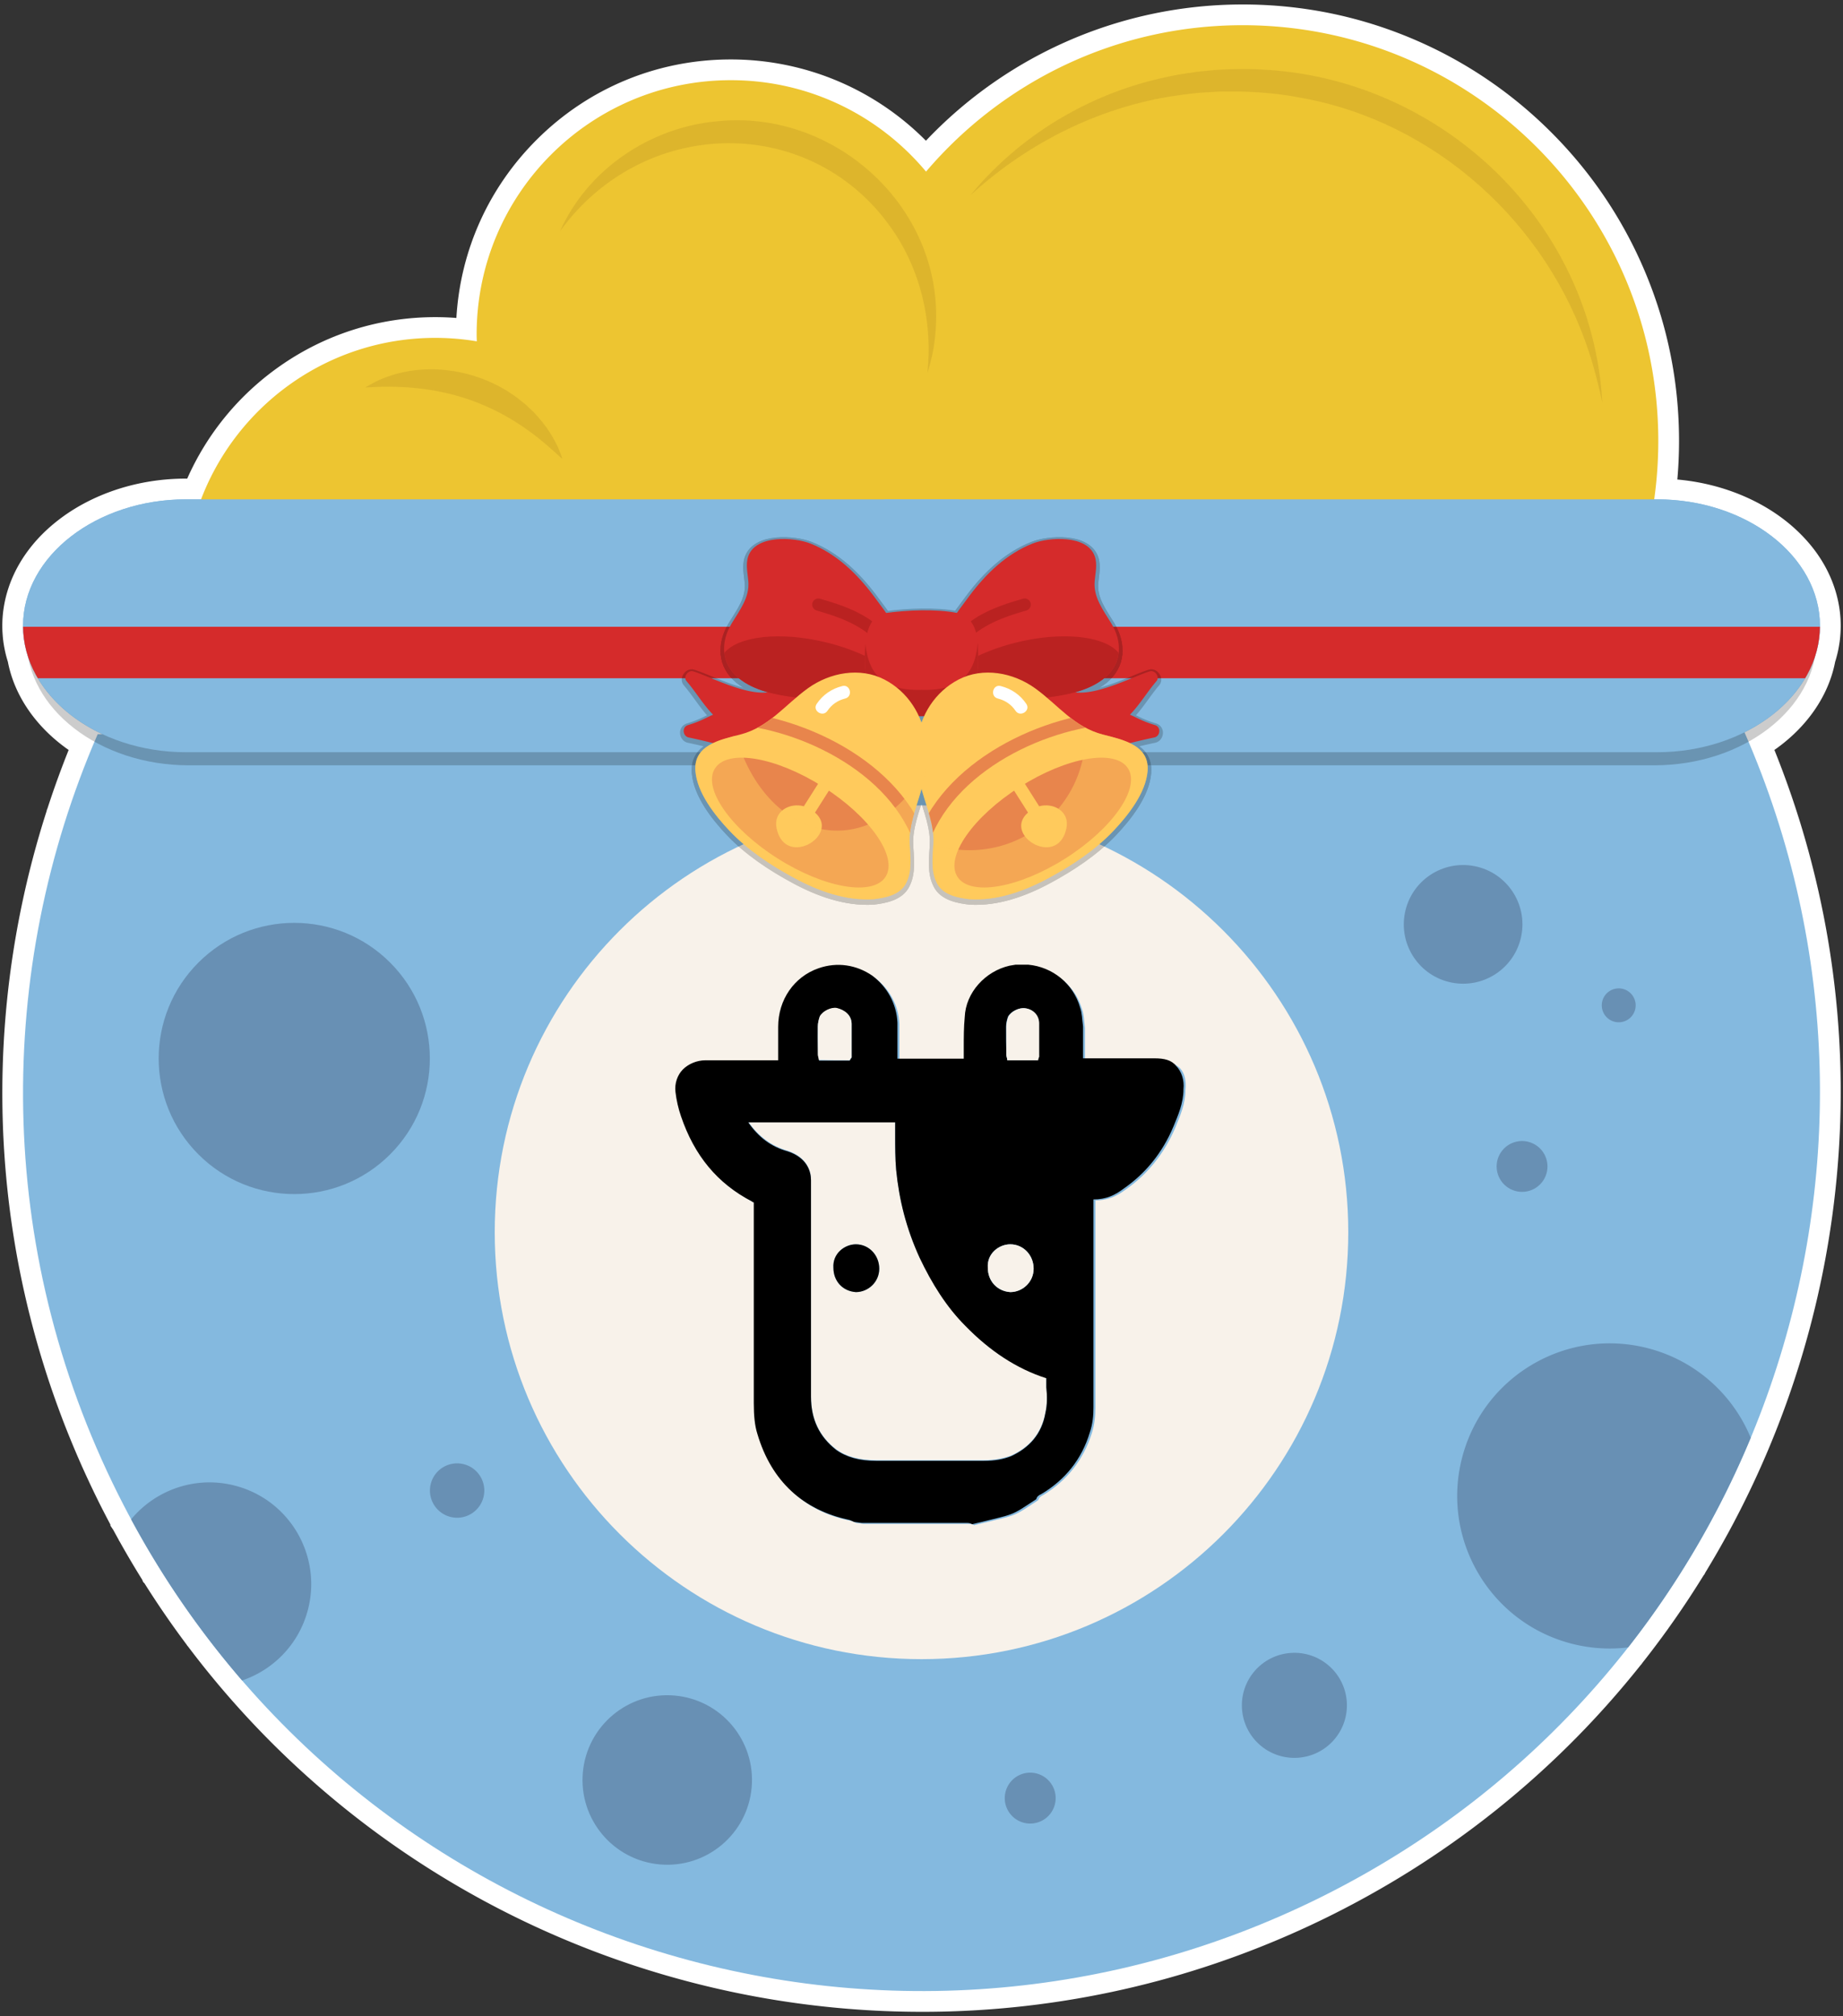 <svg xmlns="http://www.w3.org/2000/svg" xmlns:xlink="http://www.w3.org/1999/xlink" xml:space="preserve" id="Layer_1" x="0" y="0" version="1.1" viewBox="0 0 800 875"><rect x="0" y="0" width="800" height="875" fill="#333333" stroke="none"/><style>.st0{fill:#fff}.st1{fill:#84b9df}.st8{opacity:.2}.st9{fill:#6890b4}.st48{fill:#f8f2ea}.st127{fill:#d52b2b}.st128,.st129{stroke:#000;stroke-width:3.128;stroke-miterlimit:10}.st129{fill:none}.st133{fill:#ba2221}.st134{fill:#ffca5c}.st135{fill:#e8854c}</style><path d="M398.521 868.555a382.646 382.646 0 0 1-4.003-.039l-1.01-.016a378.658 378.658 0 0 1-4.12-.094l-.862-.023a364.415 364.415 0 0 1-4.334-.155l-.651-.026a385.302 385.302 0 0 1-4.672-.228l-.288-.015a396.272 396.272 0 0 1-40.325-4.319l-.208-.034c-1.58-.253-3.164-.516-4.746-.789l-.32-.056a390.264 390.264 0 0 1-4.643-.833l-.342-.064a383.477 383.477 0 0 1-4.649-.896l-.255-.051c-1.61-.321-3.194-.647-4.775-.983l-.161-.034a397.227 397.227 0 0 1-84.485-28.202 397.59 397.59 0 0 1-20.986-10.511 395.813 395.813 0 0 1-44.977-28.282l-.062-.044a397.022 397.022 0 0 1-7.047-5.249l-.113-.087a393.85 393.85 0 0 1-6.957-5.432l-.101-.082a392.882 392.882 0 0 1-33.211-29.81l-.1-.1a390.552 390.552 0 0 1-6.152-6.338l-.204-.215a392.908 392.908 0 0 1-5.981-6.455l-.143-.157a391.8 391.8 0 0 1-9.091-10.409l-.31-.367a400.79 400.79 0 0 1-3.229-3.892l-.113-.14a394.621 394.621 0 0 1-3.127-3.871l-.562-.709a366.348 366.348 0 0 1-2.172-2.762l-.012-.006-1.561-2.021v-.005a370.618 370.618 0 0 1-1.911-2.507l-1.483-.82-.001-1.156a392.38 392.38 0 0 1-6.862-9.493l-.157-.225a394.128 394.128 0 0 1-10.796-16.279l-.959-.958-.001-.576a398.943 398.943 0 0 1-4.547-7.497l-.05-.084a399.647 399.647 0 0 1-4.994-8.693l-.182-.274-.062-.166a406.186 406.186 0 0 1-2.387-4.353l-.042-.065-.089-.176a427.333 427.333 0 0 1-2.709-5.111l-.207-.395a395.406 395.406 0 0 1-2.711-5.307l-.093-.184a406.968 406.968 0 0 1-3.094-6.343l-.846-1.785a393.632 393.632 0 0 1-2.474-5.339l-.58-1.268a405.737 405.737 0 0 1-2.844-6.475l-.658-1.557a409.21 409.21 0 0 1-2.185-5.255l-.679-1.67a404.817 404.817 0 0 1-2.58-6.576l-.288-.771a379.962 379.962 0 0 1-2.189-5.926l-.615-1.717a402.154 402.154 0 0 1-2.131-6.142l-.19-.557a389.411 389.411 0 0 1-2.188-6.738l-.473-1.52a398.379 398.379 0 0 1-1.725-5.69l-.37-1.253a385.164 385.164 0 0 1-1.925-6.841l-.252-.947a372.315 372.315 0 0 1-1.565-6.019l-.357-1.426a394.56 394.56 0 0 1-3.17-13.858l-.271-1.311a393.798 393.798 0 0 1-1.288-6.509l-.089-.465c-.428-2.28-.844-4.624-1.267-7.139l-.141-.86a404.56 404.56 0 0 1-1.014-6.442l-.132-.882a392.701 392.701 0 0 1-1.83-14.364l-.1-.923a392.718 392.718 0 0 1-1.27-14.467l-.042-.62c-.16-2.387-.302-4.763-.419-7.139l-.005-.108a394.346 394.346 0 0 1-.442-14.86l-.005-.448c-.049-4.854-.004-9.82.133-14.746l.01-.38a396.413 396.413 0 0 1 2.837-37.229l.018-.14a399.23 399.23 0 0 1 2.065-14.432v-.053l.04-.213.007-.083.037-.17.076-.461c.306-1.857.625-3.713.957-5.565v-.417l.146-.39c.266-1.462.539-2.923.821-4.382l.042-.214c.292-1.517.606-3.088.93-4.657l.038-.181c.323-1.566.658-3.14 1.003-4.712l4.419.858-4.396-.965a399.554 399.554 0 0 1 2.645-11.258l.115-.524.031-.062c.355-1.407.712-2.786 1.074-4.163l.059-.219a378.16 378.16 0 0 1 1.234-4.563l.066-.239c.415-1.495.852-3.032 1.297-4.565l.055-.185c.977-3.36 2.037-6.83 3.131-10.242l.193-.603.056-.265.102-.222c.447-1.381.902-2.76 1.365-4.136l.091-.27c.545-1.62 1.104-3.244 1.673-4.864l.178-.508c.542-1.534 1.09-3.055 1.646-4.573l.279-.765c.525-1.423 1.06-2.84 1.6-4.255l.386-1.016c.515-1.335 1.037-2.66 1.563-3.984l.483-1.223a416.58 416.58 0 0 1 1.324-3.248c-14.86-9.342-24.815-22.88-27.57-37.668a48.05 48.05 0 0 1-.624-2.101l-.1-.351a48.16 48.16 0 0 1-.585-2.533l-.17-.864a24.049 24.049 0 0 1-.104-.535 49.171 49.171 0 0 1-.278-1.819l-.019-.127c-.084-.63-.15-1.252-.208-1.876a103.268 103.268 0 0 1-.153-2.232 49.097 49.097 0 0 1-.045-2.062c0-9.153 2.587-17.94 7.69-26.118a54.7 54.7 0 0 1 1.705-2.572 60.475 60.475 0 0 1 5.978-7.215 67.203 67.203 0 0 1 6.037-5.493 73.015 73.015 0 0 1 7.566-5.353 77.45 77.45 0 0 1 6.226-3.459 83.011 83.011 0 0 1 9.048-3.855c9.818-3.522 20.26-5.309 31.032-5.309h3.455c8.255-19.986 21.952-37.081 39.766-49.581 19.104-13.406 41.579-20.492 64.998-20.492 4.43 0 8.922.271 13.413.808 1.176-62.312 52.23-112.637 114.818-112.637 32.387 0 62.979 13.547 84.739 37.35C437.058 28.682 486.848 6.44 539.398 6.44c101.964 0 184.918 82.954 184.918 184.918 0 6.96-.396 13.975-1.18 20.92 8.954.365 17.666 1.981 25.947 4.82a85.706 85.706 0 0 1 9.701 4.011 80.337 80.337 0 0 1 5.656 3.054 73.282 73.282 0 0 1 9.562 6.756A67.26 67.26 0 0 1 778 234.56c2.701 2.663 5.091 5.463 7.102 8.325a54.993 54.993 0 0 1 1.706 2.572c5.102 8.175 7.688 16.963 7.688 26.116 0 .847-.028 1.727-.09 2.769l-.041.63a45.42 45.42 0 0 1-.265 2.685l-.046.307c-.119.86-.251 1.651-.401 2.437l-.188.98a45.965 45.965 0 0 1-.52 2.174l-.237.863c-.068.255-.138.51-.214.764-.078.262-.162.519-.246.775l-.038.117c-2.755 14.783-12.704 28.319-27.56 37.661.246.593.491 1.187.732 1.78l.751 1.863c.393.977.783 1.955 1.169 2.935l.751 1.933a370.612 370.612 0 0 1 1.856 4.897c.353.951.702 1.901 1.047 2.853.241.665.482 1.33.719 1.996.346.966.685 1.935 1.021 2.904 0 0 .467 1.338.672 1.938.351 1.022.691 2.045 1.033 3.068l.592 1.778c.39 1.189.771 2.382 1.148 3.575l.405 1.267a376.09 376.09 0 0 1 1.5 4.896l.192.657a405.97 405.97 0 0 1 1.229 4.211l.449 1.604c.306 1.093.612 2.188.909 3.286.124.453.488 1.831.488 1.831.273 1.025.545 2.053.811 3.082l.482 1.904c.255 1.008.506 2.019.752 3.029l.461 1.916c.243 1.019.481 2.038.716 3.058l.428 1.871c.238 1.063.47 2.124.698 3.186l.374 1.731c.246 1.165.483 2.329.719 3.493l.289 1.43c.303 1.525.595 3.055.879 4.585l.064.342c.31 1.672.608 3.361.898 5.051l.1.601c.245 1.452.483 2.896.712 4.34l.21 1.373c.184 1.193.365 2.391.539 3.588l.224 1.591c.159 1.128.315 2.259.464 3.39l.215 1.663c.143 1.118.28 2.235.411 3.351l.193 1.649c.131 1.144.255 2.286.375 3.427l.161 1.543c.124 1.22.24 2.439.353 3.659l.12 1.294c.126 1.428.243 2.853.354 4.276l.054.67c.257 3.384.472 6.816.64 10.2l.014.297c.076 1.563.143 3.121.2 4.679l.032.977c.047 1.333.087 2.672.119 4.01l.025 1.219c.027 1.26.048 2.525.063 3.79l.012 1.28c.01 1.265.015 2.522.013 3.78l-.003 1.24c-.006 1.305-.02 2.611-.038 3.917l-.016 1.046a389.36 389.36 0 0 1-.1 4.34l-.016.604a394.838 394.838 0 0 1-1.127 20.251l-.048.568a396.321 396.321 0 0 1-.39 4.399l-.077.8a414.688 414.688 0 0 1-.427 4.201l-.092.846a380.68 380.68 0 0 1-.484 4.222l-.091.752a371.884 371.884 0 0 1-.572 4.474l-.058.438a397.483 397.483 0 0 1-4.204 25.066l-.021.107a422.039 422.039 0 0 1-.994 4.783l-.097.447c-.32 1.488-.652 2.99-.994 4.491l-.103.454c-.351 1.53-.709 3.059-1.078 4.585l-.068.286a398.409 398.409 0 0 1-9.907 34.159l-.038.111a397.44 397.44 0 0 1-1.633 4.709l-.057.162a397.88 397.88 0 0 1-23.826 54.08l-.245.458a396.561 396.561 0 0 1-11.434 19.965l-.379.622a391.328 391.328 0 0 1-3.628 5.789l-.792 1.233a395.956 395.956 0 0 1-3.868 5.898l-.133.222-.088.105a394.218 394.218 0 0 1-8.627 12.334l-.061.084a397.822 397.822 0 0 1-9.619 12.67l-.092.194-.362.379-.073.09a419.855 419.855 0 0 1-2.958 3.672l-.81.981c-.783.954-1.569 1.907-2.362 2.854l-1.1 1.303c-.707.837-1.412 1.669-2.123 2.497l-1.229 1.421c-.683.787-1.368 1.573-2.059 2.356l-1.279 1.444a497.421 497.421 0 0 1-3.364 3.732 348.34 348.34 0 0 1-2.179 2.364l-1.226 1.318c-.799.854-1.609 1.706-2.421 2.557l-1.02 1.071a397.886 397.886 0 0 1-7.075 7.174l-.961.939c-.872.855-1.749 1.712-2.633 2.564l-1.296 1.237a298.034 298.034 0 0 1-3.784 3.562c-.757.702-1.517 1.405-2.281 2.104a382.986 382.986 0 0 1-3.788 3.417l-1.478 1.312c-.797.703-1.601 1.402-2.405 2.1l-1.419 1.23c-.885.76-1.775 1.514-2.667 2.266l-1.192 1.008a395.632 395.632 0 0 1-7.891 6.431l-1.179.926c-.94.741-1.88 1.478-2.827 2.209l-1.505 1.152c-.849.649-1.699 1.297-2.555 1.941l-1.633 1.219a398.532 398.532 0 0 1-4.176 3.065c-.834.604-1.672 1.205-2.512 1.803-.587.418-1.133.807-1.682 1.193a379.4 379.4 0 0 1-2.615 1.822l-1.616 1.117c-.955.654-1.919 1.304-2.884 1.952l-1.382.93a416.405 416.405 0 0 1-4.258 2.796l-.108.07a381.772 381.772 0 0 1-4.305 2.743l-1.394.865c-1 .623-2.001 1.245-3.008 1.86l-1.708 1.032c-.917.553-1.835 1.106-2.759 1.653-.53.315-1.82 1.07-1.82 1.07a372.805 372.805 0 0 1-7.296 4.17c-.618.345-1.237.69-1.86 1.033a411.58 411.58 0 0 1-2.839 1.545s-1.351.731-1.785.962a405.172 405.172 0 0 1-3.151 1.66l-1.5.785a385.308 385.308 0 0 1-9.444 4.726l-1.536.732a404.866 404.866 0 0 1-3.224 1.532c-.429.201-1.859.857-1.859.857-.989.457-1.954.903-2.92 1.34-.49.221-1.975.881-1.975.881-.94.419-1.882.838-2.825 1.25-.591.258-2.045.882-2.045.882-.919.395-1.84.789-2.763 1.177-.607.255-2.09.87-2.09.87-.914.378-1.826.754-2.74 1.125-.703.285-1.405.565-2.106.846a390.875 390.875 0 0 1-12.521 4.747s-1.413.509-2.052.734c-.956.339-1.918.672-2.88 1.003 0 0-1.443.5-1.995.687-1 .338-1.998.669-2.996.999l-1.882.621c-1.073.349-2.148.688-3.225 1.027l-1.667.527c-1.238.384-2.479.758-3.721 1.13l-1.176.355a395.402 395.402 0 0 1-9.951 2.804l-.789.207c-1.381.367-2.766.729-4.15 1.08l-1.389.345c-1.188.296-2.375.591-3.562.875l-1.619.381c-1.115.263-2.232.523-3.349.776l-1.717.381c-1.084.24-2.17.478-3.256.709l-1.768.369c-1.078.224-2.154.444-3.23.658l-1.77.347a385.4 385.4 0 0 1-3.239.616l-1.755.321c-1.09.197-2.185.39-3.277.578l-1.706.291c-1.121.188-2.24.369-3.36.546l-1.617.254c-1.169.181-2.336.353-3.503.522l-1.48.214c-1.241.175-2.484.342-3.728.505l-1.245.165c-1.376.176-2.752.343-4.128.504l-.85.102a394.173 394.173 0 0 1-20.364 1.805l-.156.009c-1.624.101-3.24.19-4.856.271l-.668.03c-1.445.069-2.897.132-4.349.186l-.913.03c-1.368.047-2.74.088-4.109.121l-1.041.022a407.12 407.12 0 0 1-3.999.066l-1.076.01a406.04 406.04 0 0 1-3.311.014l-1.727-.007z" class="st0"/><path d="M539.401 10.941c99.643 0 180.418 80.776 180.418 180.418a181.8 181.8 0 0 1-1.776 25.341h1.172c10.093 0 19.702 1.672 28.412 4.656a80.39 80.39 0 0 1 9.182 3.796 76.02 76.02 0 0 1 5.336 2.881 68.549 68.549 0 0 1 8.97 6.337 62.138 62.138 0 0 1 3.729 3.396c2.454 2.418 4.668 4.989 6.579 7.707a52.298 52.298 0 0 1 1.568 2.365c4.488 7.193 7.008 15.247 7.008 23.736 0 .84-.034 1.674-.083 2.505-.011.191-.022.383-.036.573a42.463 42.463 0 0 1-.24 2.426c-.015.114-.035.226-.05.34-.099.717-.218 1.43-.353 2.138-.036.188-.07.377-.108.565-.023.113-.041.226-.065.339a43.395 43.395 0 0 1-.467 1.955c-.048.185-.103.369-.154.554-.085.309-.165.619-.257.926-.097.323-.205.643-.309.964-.014.042-.025.086-.039.128-2.719 15.13-13.499 28.322-28.846 36.874l.267.629c.218.515.429 1.032.645 1.548.442 1.058.883 2.116 1.315 3.175.25.614.495 1.229.742 1.843.388.967.776 1.934 1.156 2.903.254.648.505 1.297.755 1.946a389.542 389.542 0 0 1 1.822 4.805 382.712 382.712 0 0 1 2.757 7.666c.222.638.445 1.277.664 1.916a372.81 372.81 0 0 1 1.021 3.035c.195.584.392 1.168.584 1.753.385 1.177.762 2.355 1.136 3.534.133.419.27.838.402 1.258a389.16 389.16 0 0 1 1.482 4.836c.065.217.126.433.19.65.412 1.387.818 2.774 1.214 4.163.15.527.295 1.055.442 1.582.304 1.083.606 2.166.901 3.25.164.603.322 1.206.482 1.809.27 1.016.539 2.031.8 3.048.161.627.319 1.255.478 1.882a409.375 409.375 0 0 1 1.2 4.889c.24 1.008.476 2.016.707 3.025a307.14 307.14 0 0 1 1.113 4.994c.123.571.249 1.143.369 1.715.243 1.15.478 2.301.71 3.452.095.47.193.94.286 1.41.299 1.511.588 3.022.869 4.534l.062.323c.309 1.669.605 3.339.891 5.009.034.2.065.4.099.599.242 1.428.477 2.856.703 4.284.071.451.138.903.208 1.354.183 1.184.362 2.367.534 3.551.076.523.147 1.046.221 1.57.157 1.118.311 2.235.458 3.353.072.549.142 1.098.212 1.647a414.04 414.04 0 0 1 .598 4.941c.129 1.128.252 2.255.371 3.383.054.51.108 1.019.16 1.529.123 1.205.237 2.409.348 3.614.039.428.081.856.119 1.284.125 1.408.241 2.817.35 4.225.017.22.037.44.053.66.255 3.363.466 6.725.633 10.086l.013.298c.075 1.54.141 3.081.198 4.62.012.321.021.642.032.963.045 1.322.085 2.644.118 3.965.01.402.017.804.025 1.206.026 1.25.047 2.499.062 3.749l.012 1.269a386.789 386.789 0 0 1-.029 8.83c-.005.345-.008.69-.015 1.034a383.353 383.353 0 0 1-.098 4.291l-.016.596a388.943 388.943 0 0 1-1.114 20.019l-.047.555a421.453 421.453 0 0 1-.385 4.355l-.077.792a384.394 384.394 0 0 1-.422 4.155l-.09.837a388.151 388.151 0 0 1-.479 4.17l-.09.744c-.18 1.475-.369 2.949-.565 4.421l-.058.439a391.062 391.062 0 0 1-4.156 24.776l-.038.185a382.898 382.898 0 0 1-.966 4.648l-.092.427c-.32 1.487-.648 2.972-.986 4.456l-.103.449a392.322 392.322 0 0 1-1.065 4.535l-.066.276a392.505 392.505 0 0 1-9.797 33.778l-.061.18a413.553 413.553 0 0 1-1.647 4.748 391.924 391.924 0 0 1-23.555 53.464l-.243.456v.001a390.813 390.813 0 0 1-11.301 19.734l-.002.003-.376.617-.001.002a395.954 395.954 0 0 1-3.838 6.115l-.45.699-.002.003a388.564 388.564 0 0 1-3.957 6.035l-.004.007-.149.22a388.879 388.879 0 0 1-8.534 12.202v.001l-.06.082a388.619 388.619 0 0 1-9.826 12.924l-.005.006-.004.006-.001.001a397.146 397.146 0 0 1-3.12 3.874c-.264.324-.532.645-.798.968-.775.944-1.553 1.887-2.337 2.824-.361.431-.726.86-1.089 1.29-.696.824-1.395 1.648-2.098 2.467-.402.469-.807.935-1.212 1.401a346.49 346.49 0 0 1-3.304 3.761 405.242 405.242 0 0 1-5.478 6.024c-.403.434-.805.869-1.209 1.302-.794.847-1.594 1.689-2.396 2.53-.336.353-.67.708-1.008 1.06a389.237 389.237 0 0 1-6.993 7.089c-.314.31-.631.617-.947.926-.864.848-1.731 1.695-2.604 2.536-.425.409-.853.814-1.279 1.221-.772.737-1.546 1.472-2.325 2.203-.469.441-.941.879-1.414 1.317a371.04 371.04 0 0 1-9.839 8.833c-.468.406-.934.813-1.404 1.217-.874.751-1.754 1.496-2.636 2.24-.394.332-.785.667-1.18.998a391.42 391.42 0 0 1-7.797 6.355c-.388.308-.78.612-1.169.918-.927.73-1.855 1.458-2.791 2.181-.494.381-.991.759-1.487 1.139-.839.643-1.681 1.284-2.527 1.92-.537.404-1.076.804-1.615 1.206a371.425 371.425 0 0 1-6.61 4.81c-.553.394-1.106.787-1.661 1.178a396.45 396.45 0 0 1-2.586 1.802c-.531.368-1.062.737-1.595 1.102-.947.648-1.899 1.29-2.853 1.931-.456.306-.909.615-1.366.92a391.361 391.361 0 0 1-4.21 2.765l-.045.03c-1.431.926-2.87 1.842-4.316 2.751-.458.288-.92.571-1.38.857-.988.616-1.978 1.23-2.974 1.838-.561.342-1.125.68-1.687 1.019-.907.547-1.815 1.094-2.728 1.635-.598.354-1.199.706-1.8 1.058a386.828 386.828 0 0 1-11.861 6.671c-.587.317-1.172.636-1.762.95a400.535 400.535 0 0 1-3.119 1.642c-.495.258-.986.52-1.482.776a421.564 421.564 0 0 1-4.647 2.366c-1.562.781-3.126 1.55-4.693 2.308-.505.244-1.011.481-1.517.723-1.062.508-2.124 1.017-3.188 1.515-.611.286-1.224.564-1.835.847-.963.445-1.927.89-2.892 1.326-.649.293-1.3.581-1.95.87-.931.415-1.861.829-2.794 1.236-.673.293-1.347.582-2.021.871-.91.391-1.82.781-2.732 1.164-.689.29-1.379.575-2.068.861a367.037 367.037 0 0 1-9.582 3.821 366.91 366.91 0 0 1-4.803 1.807c-.927.342-1.856.678-2.785 1.012-.675.243-1.351.487-2.027.726-.948.335-1.897.664-2.847.992-.658.227-1.315.456-1.974.679-.986.334-1.974.661-2.961.987-.62.205-1.239.412-1.859.613-1.062.344-2.125.68-3.188 1.015-.549.173-1.098.35-1.647.521-1.226.38-2.453.75-3.68 1.118-.388.116-.774.236-1.161.351a387.454 387.454 0 0 1-9.838 2.772c-.259.069-.519.135-.778.203a381.11 381.11 0 0 1-4.105 1.068c-.458.116-.917.227-1.375.341-1.172.293-2.345.584-3.519.865-.533.128-1.067.251-1.6.376-1.104.26-2.207.518-3.311.767-.565.128-1.131.251-1.697.376a370.26 370.26 0 0 1-3.219.701c-.583.124-1.167.244-1.75.365-1.062.221-2.126.438-3.189.65-.583.116-1.167.229-1.75.343a353.956 353.956 0 0 1-4.934.926 415.427 415.427 0 0 1-4.929.858c-1.107.185-2.215.365-3.323.54-.533.084-1.066.17-1.599.252a374.69 374.69 0 0 1-3.459.515c-.488.071-.976.143-1.464.212-1.228.173-2.457.338-3.686.499-.411.054-.821.11-1.232.163-1.359.174-2.72.338-4.08.498-.281.033-.563.069-.845.101a388.23 388.23 0 0 1-25.08 2.06c-.218.011-.437.019-.655.03-1.435.069-2.87.131-4.304.183l-.902.03c-1.355.047-2.709.087-4.063.12l-1.023.021a373.148 373.148 0 0 1-8.295.088l-.653-.001a402.15 402.15 0 0 1-10.093-.15l-.857-.024a380.845 380.845 0 0 1-4.281-.153c-.213-.009-.427-.016-.64-.026a395.054 395.054 0 0 1-4.623-.225l-.285-.015a390.248 390.248 0 0 1-39.866-4.27l-.199-.032a390.064 390.064 0 0 1-4.7-.781l-.299-.052a396.528 396.528 0 0 1-4.608-.826l-.326-.061a377.622 377.622 0 0 1-4.605-.887l-.277-.055a376.034 376.034 0 0 1-4.698-.968l-.145-.031a392.242 392.242 0 0 1-83.541-27.885 390.546 390.546 0 0 1-20.749-10.392h-.001c-.001 0 0 0 0 0a389.75 389.75 0 0 1-44.462-27.958l-.04-.029a385.602 385.602 0 0 1-6.987-5.204l-.112-.085a383.87 383.87 0 0 1-6.878-5.37l-.035-.029a387.006 387.006 0 0 1-32.893-29.519l-.11-.11a389.891 389.891 0 0 1-6.07-6.254l-.199-.21a389.676 389.676 0 0 1-5.916-6.383l-.166-.183a386.133 386.133 0 0 1-9.169-10.507l-.002-.003-.103-.123a407.168 407.168 0 0 1-3.184-3.837l-.001-.002-.094-.115a390.213 390.213 0 0 1-3.167-3.924l-.008-.01-.168-.212-.152-.191-.003-.005a399.168 399.168 0 0 1-2.934-3.74l-.001-.002-.03-.038c-1.084-1.4-2.16-2.808-3.227-4.226l-.003-.005a20.333 20.333 0 0 1-.133-.176l-.001-.002a386.437 386.437 0 0 1-7.73-10.653l-.01-.015a391.82 391.82 0 0 1-5.618-8.248l-.006-.009a386.774 386.774 0 0 1-5.403-8.385l-.006-.009-.002-.003a389.341 389.341 0 0 1-5.222-8.58 397.44 397.44 0 0 1-5.02-8.743l-.004-.007-.026-.047a390.056 390.056 0 0 1-2.591-4.727l-.003-.005-.001-.002-.006-.01a409.506 409.506 0 0 1-2.697-5.087l-.208-.397a397.496 397.496 0 0 1-2.702-5.289l-.013-.025a392.425 392.425 0 0 1-3.113-6.38c-.282-.588-.559-1.177-.837-1.766a385.216 385.216 0 0 1-2.444-5.276c-.191-.421-.387-.841-.577-1.262a395.125 395.125 0 0 1-2.809-6.395c-.219-.51-.432-1.022-.648-1.533a408.32 408.32 0 0 1-2.163-5.204c-.224-.549-.449-1.098-.67-1.648a390.485 390.485 0 0 1-2.551-6.503c-.097-.253-.188-.507-.284-.76a398.154 398.154 0 0 1-2.774-7.558 382.842 382.842 0 0 1-2.107-6.073c-.06-.179-.124-.358-.184-.537a383.921 383.921 0 0 1-2.167-6.674c-.158-.501-.312-1.002-.468-1.504a389.14 389.14 0 0 1-1.704-5.624c-.121-.413-.246-.825-.366-1.238a384.662 384.662 0 0 1-1.902-6.761c-.085-.312-.165-.624-.249-.937a396.876 396.876 0 0 1-1.547-5.948c-.118-.468-.237-.936-.353-1.405a387.1 387.1 0 0 1-3.135-13.707l-.268-1.294a389.051 389.051 0 0 1-1.273-6.436c-.027-.145-.057-.29-.083-.435-.442-2.359-.859-4.72-1.257-7.082l-.139-.849a375.904 375.904 0 0 1-1.002-6.369l-.131-.875a387.614 387.614 0 0 1-1.809-14.194l-.099-.912a387.513 387.513 0 0 1-1.255-14.302l-.042-.624a387.375 387.375 0 0 1-.413-7.046l-.006-.108a389.884 389.884 0 0 1-.312-29.709l.01-.36a389.788 389.788 0 0 1 2.805-36.82l.018-.139a391.232 391.232 0 0 1 2.099-14.618l.001-.005.005-.031a399.499 399.499 0 0 1 1.109-6.459l.003-.019.001-.008c.285-1.578.58-3.154.883-4.727l.03-.156a387.9 387.9 0 0 1 .932-4.661l.034-.167a391.567 391.567 0 0 1 1.018-4.777c.82-3.734 1.693-7.456 2.622-11.163l.013-.053.003-.011c.385-1.535.78-3.068 1.183-4.598l.051-.196c.4-1.513.809-3.024 1.227-4.532l.054-.194c.422-1.521.854-3.041 1.294-4.557l.033-.113a392.821 392.821 0 0 1 3.116-10.196l.025-.077c.08-.248.158-.497.239-.745l.004-.013a371.86 371.86 0 0 1 1.516-4.593 396.805 396.805 0 0 1 1.658-4.818l.178-.51a378.772 378.772 0 0 1 1.625-4.513c.092-.252.183-.505.276-.757a393.908 393.908 0 0 1 1.582-4.206c.128-.336.253-.672.382-1.008a401.017 401.017 0 0 1 1.544-3.936c.16-.402.316-.806.478-1.208a401.254 401.254 0 0 1 1.57-3.841c.169-.408.333-.818.503-1.226.242-.579.491-1.156.736-1.734-15.353-8.552-26.136-21.746-28.855-36.879-.009-.026-.015-.052-.023-.078a42.968 42.968 0 0 1-.632-2.11c-.023-.086-.05-.171-.074-.257-.005-.021-.012-.042-.018-.062a43.628 43.628 0 0 1-.647-2.899c-.043-.222-.092-.443-.131-.667a40.75 40.75 0 0 1-.251-1.645l-.02-.13a42.686 42.686 0 0 1-.185-1.684c-.023-.257-.04-.515-.058-.772a41.072 41.072 0 0 1-.04-.606c-.013-.215-.033-.429-.042-.645a44.148 44.148 0 0 1-.04-1.858c0-8.489 2.52-16.543 7.008-23.736a51.463 51.463 0 0 1 1.568-2.365 55.954 55.954 0 0 1 5.534-6.678 62.338 62.338 0 0 1 5.63-5.121 68.351 68.351 0 0 1 7.1-5.023 73.257 73.257 0 0 1 5.87-3.261 78.45 78.45 0 0 1 8.559-3.647c8.999-3.228 18.994-5.045 29.515-5.045h6.509c15.626-40.963 55.258-70.072 101.709-70.072 6.124 0 12.121.531 17.969 1.503-.026-.998-.076-1.99-.076-2.994 0-60.938 49.4-110.338 110.338-110.338 34.055 0 64.496 15.437 84.736 39.684 33.087-38.862 82.373-63.528 137.426-63.528m0-9c-52.206 0-101.75 21.427-137.479 59.13-22.345-22.532-52.674-35.273-84.689-35.273-31.876 0-61.845 12.413-84.385 34.953-20.846 20.846-33.031 48.049-34.744 77.236-3.049-.239-6.089-.36-9.102-.36-24.348 0-47.718 7.368-67.583 21.308-17.686 12.411-31.47 29.18-40.148 48.764h-.486c-11.292 0-22.245 1.875-32.554 5.573a87.927 87.927 0 0 0-12.243 5.474 81.834 81.834 0 0 0-3.875 2.248 77.713 77.713 0 0 0-8.032 5.684 71.483 71.483 0 0 0-6.442 5.864 65.046 65.046 0 0 0-6.424 7.755 61.204 61.204 0 0 0-1.841 2.778C3.895 251.852 1 261.708 1 271.575c0 .74.016 1.494.048 2.243.01.232.024.441.04.65l.01.138c.014.242.03.489.048.736l.011.16c.018.258.037.515.06.772a50.04 50.04 0 0 0 .554 4.197c.035.205.081.436.128.667l.031.152a52.644 52.644 0 0 0 .779 3.475l.019.071.02.071.013.044.002.008.071.249-.011-.04c.177.652.373 1.318.593 2.017 2.851 14.833 12.297 28.436 26.383 38.274l-.237.6-.194.492a398.962 398.962 0 0 0-1.579 4.026l-.247.649-.149.393a407.301 407.301 0 0 0-1.614 4.293l-.168.461-.115.315a408.557 408.557 0 0 0-1.662 4.617l-.119.339-.064.185a390.21 390.21 0 0 0-1.694 4.924l-.053.159-.026.08a424.147 424.147 0 0 0-1.309 3.958l-.218.478-.107.532-.007.022-.078.245-.008.024-.018.054a402.633 402.633 0 0 0-3.188 10.43l-.042.146c-.442 1.52-.883 3.073-1.315 4.63l-.035.126-.019.069a398.917 398.917 0 0 0-1.255 4.64l-.027.102-.027.104a388.53 388.53 0 0 0-1.201 4.667l-.003.012-.013.052-.017.068a400.951 400.951 0 0 0-2.674 11.387l-.009.041-.002.01-.013.058c-.348 1.59-.688 3.182-1.017 4.776l-.018.09-.022.106c-.322 1.562-.64 3.151-.948 4.742l-.038.2a392.402 392.402 0 0 0-.855 4.569v.003l-.018.1-.027.13-.021.137a400.13 400.13 0 0 0-1.053 6.124l-.001.006-.029.18-.019.091-.021.152-.112.642v.054a402.955 402.955 0 0 0-2.031 14.238l-.006.047-.009.071a400.512 400.512 0 0 0-2.872 37.694l-.01.346a395.404 395.404 0 0 0-.134 14.951l.005.465c.055 5.005.205 10.062.446 15.003l.001.031.002.031.004.074c.113 2.312.251 4.662.421 7.184l.042.634c.334 4.846.767 9.77 1.285 14.639l.1.927a397.08 397.08 0 0 0 1.851 14.53l.077.517.055.366c.332 2.227.677 4.42 1.027 6.532l.057.346.084.515c.429 2.55.85 4.92 1.288 7.253l.058.302.028.143c.396 2.105.835 4.321 1.302 6.586l.271 1.311a396.34 396.34 0 0 0 3.21 14.037c.105.425.214.856.323 1.288l.04.155a396.587 396.587 0 0 0 1.581 6.079l.096.362c.053.202.106.404.161.605a402.471 402.471 0 0 0 1.944 6.911l.221.749.151.509c.57 1.935 1.157 3.871 1.746 5.764l.12.387a390.697 390.697 0 0 0 2.576 7.977l.119.348.065.191a392.774 392.774 0 0 0 2.782 7.963c.744 2.062 1.489 4.08 2.215 5.995l.103.276c.063.17.126.34.191.51a401.345 401.345 0 0 0 2.606 6.644c.16.398.321.792.481 1.185l.205.501c.726 1.781 1.47 3.572 2.212 5.323l.223.527.439 1.038c.95 2.214 1.916 4.415 2.874 6.543l.365.8.228.497a402.828 402.828 0 0 0 2.498 5.391l.142.3a409.301 409.301 0 0 0 3.836 7.905l.038.082.065.125.019.037.023.047v.001a398.237 398.237 0 0 0 2.692 5.268l.127.243.081.155a378.562 378.562 0 0 0 1.69 3.209v.465L49.205 664c.748 1.384 1.513 2.78 2.28 4.159l.195.44.239.339a401.606 401.606 0 0 0 4.901 8.526l.217.367.003.004a404.975 404.975 0 0 0 4.691 7.715l.388.969.59.591a394.649 394.649 0 0 0 4.965 7.685l.001.002.014.02.014.022a405.135 405.135 0 0 0 5.544 8.148l.004.007.124.177.037.056.063.088.004.006.007.01a400.402 400.402 0 0 0 7.39 10.206l.016.031.205.269.125.233.459.536a402.988 402.988 0 0 0 3.131 4.097l.024.032.008.01.001.001a419.81 419.81 0 0 0 2.945 3.755l.189.249.021.022.013.019.2.242.075.094.003.004a396.868 396.868 0 0 0 3.136 3.882l.042.052.016.02.286.357.039.038c.69.841 1.383 1.679 2.08 2.513l.004.011.986 1.171.005.007.664.79.007.005c2.836 3.353 5.765 6.7 8.717 9.962l.063.07.111.122a399.805 399.805 0 0 0 6.049 6.527l.134.142.066.069a398.45 398.45 0 0 0 6.215 6.403l.088.088a398.167 398.167 0 0 0 33.661 30.213l.001.001.056.045a399.217 399.217 0 0 0 7.037 5.494l.114.087a397.214 397.214 0 0 0 7.149 5.325l.028.021.012.008.001.001a400.425 400.425 0 0 0 44.639 28.145l.005.004.846.456a402.823 402.823 0 0 0 21.226 10.631 401.8 401.8 0 0 0 85.458 28.525l.099.021.007.001.042.009c1.6.34 3.202.67 4.806.99l.136.027.159.031c1.558.31 3.128.612 4.701.905l.329.062c1.574.292 3.146.574 4.719.846l.306.054c1.6.276 3.203.542 4.808.799l.18.029a401.132 401.132 0 0 0 40.808 4.372l.184.01.112.006c1.572.086 3.148.163 4.726.23l.403.016.246.01c1.465.06 2.925.113 4.385.156l.535.015.336.009c1.395.039 2.785.07 4.174.094l1.018.016c1.353.02 2.703.033 4.054.039l1.091.004.666.001c1.116 0 2.231-.005 3.348-.014l.164-.001.928-.008c1.346-.015 2.697-.038 4.047-.066l.312-.006.731-.016a382.8 382.8 0 0 0 4.164-.123l.344-.011.576-.019c1.469-.054 2.937-.117 4.404-.188l.264-.012.409-.019c1.632-.081 3.267-.172 4.902-.273l.123-.007a398.658 398.658 0 0 0 20.635-1.828l.521-.062.344-.041c1.392-.163 2.784-.331 4.175-.51l.798-.105.464-.062c1.255-.165 2.513-.333 3.771-.511l1.066-.154.432-.063c1.179-.171 2.358-.345 3.539-.527.45-.069.898-.141 1.346-.212l.292-.046a406.826 406.826 0 0 0 5.127-.846c1.104-.19 2.21-.385 3.315-.584.59-.107 1.18-.214 1.77-.324a387.988 387.988 0 0 0 5.07-.974c1.088-.216 2.177-.439 3.265-.665l.45-.094 1.34-.28a410.89 410.89 0 0 0 3.294-.717l.477-.105c.421-.093.841-.185 1.262-.281a383.9 383.9 0 0 0 3.386-.785l.542-.127 1.095-.258a378.1 378.1 0 0 0 3.602-.886l.514-.127c.297-.073.595-.146.893-.222 1.4-.355 2.8-.721 4.199-1.093l.304-.079.492-.129a400.896 400.896 0 0 0 10.066-2.836c.239-.071.475-.143.711-.215l.475-.144c1.258-.377 2.512-.755 3.767-1.144.371-.115.741-.233 1.111-.35l.577-.183c1.083-.341 2.17-.685 3.257-1.037.438-.142.872-.286 1.306-.43l.597-.197c1.012-.334 2.022-.669 3.032-1.011a311.18 311.18 0 0 0 1.625-.558l.396-.137a318.123 318.123 0 0 0 4.849-1.708l.136-.049c.95-.342 1.9-.686 2.849-1.036.7-.258 1.4-.52 2.101-.782a389.92 389.92 0 0 0 7.714-2.984 363.344 363.344 0 0 0 4.899-1.991l.061-.025c.686-.284 1.373-.568 2.058-.857.927-.39 1.859-.789 2.791-1.189l.39-.167c.56-.24 1.119-.48 1.677-.724.954-.416 1.906-.84 2.858-1.264l.498-.221c.499-.222.998-.443 1.496-.668.953-.43 1.903-.869 2.854-1.308l.105-.049.634-.292c.414-.19.827-.38 1.24-.573 1.047-.49 2.09-.989 3.132-1.488l.129-.062.591-.281c.32-.152.64-.304.96-.459a400.743 400.743 0 0 0 9.552-4.78c.32-.165.638-.332.956-.5l.56-.294a386.282 386.282 0 0 0 3.191-1.681c.449-.24.9-.483 1.35-.727l.452-.244c.958-.517 1.915-1.036 2.867-1.561.632-.348 1.259-.698 1.885-1.047a434.522 434.522 0 0 0 4.648-2.631c.913-.525 1.823-1.054 2.731-1.585l.073-.043c.589-.345 1.179-.69 1.766-1.038.935-.554 1.863-1.112 2.79-1.672l.53-.32c.398-.24.797-.48 1.194-.723a380.962 380.962 0 0 0 3.045-1.882l.522-.324c.296-.183.592-.366.886-.551a392.552 392.552 0 0 0 4.417-2.815l.038-.024.038-.025.011-.007.005-.003a401.291 401.291 0 0 0 4.263-2.8c.293-.195.585-.392.878-.59l.517-.349c.978-.656 1.952-1.313 2.921-1.977.408-.279.816-.562 1.224-.845l.409-.283a402.39 402.39 0 0 0 2.644-1.842 437.985 437.985 0 0 0 5.946-4.27c.843-.616 1.681-1.236 2.517-1.859l.116-.086c.513-.382 1.025-.763 1.536-1.147.867-.652 1.729-1.309 2.589-1.967l.428-.327c.364-.278.729-.556 1.09-.836.957-.739 1.906-1.484 2.855-2.231l.453-.355c.249-.195.499-.39.747-.587a395.219 395.219 0 0 0 7.976-6.5c.256-.214.51-.43.765-.646l.443-.376c.902-.761 1.803-1.523 2.697-2.292.346-.297.689-.595 1.032-.893l.406-.352a380.58 380.58 0 0 0 2.431-2.123c.481-.424.958-.85 1.437-1.275l.058-.052a357.02 357.02 0 0 0 3.831-3.457 470.03 470.03 0 0 0 2.311-2.131l.093-.086c.453-.421.906-.841 1.356-1.264.795-.746 1.587-1.499 2.377-2.252l.43-.409c.293-.279.586-.558.878-.839.896-.863 1.784-1.73 2.669-2.599l.345-.336c.208-.202.415-.405.621-.608a396.826 396.826 0 0 0 7.156-7.254c.218-.227.432-.452.645-.677l.389-.409c.82-.86 1.639-1.721 2.45-2.587.291-.31.576-.618.862-.927l.376-.405a378.187 378.187 0 0 0 8.986-10.014l.1-.115a387.665 387.665 0 0 0 3.287-3.843l.369-.437c.248-.293.496-.585.742-.879a385.87 385.87 0 0 0 2.395-2.895l.296-.359.519-.629a393.987 393.987 0 0 0 2.789-3.458l.004-.004.087-.11.029-.029.158-.203.517-.581.123-.23a399.314 399.314 0 0 0 8.31-10.895l.012-.006 1.243-1.707.038-.052 1.733-2.372v-.027a399.27 399.27 0 0 0 7.008-10.099l.016-.023.075-.111.005-.007.018-.027.033-.048.167-.249.006-.01a387.1 387.1 0 0 0 3.635-5.542l.003-.004.251-.392.152-.236.308-.479c1.021-1.594 2.033-3.2 3.021-4.79l.012-.009.724-1.18.276-.276.467-.934.759-1.234v-.019a402.06 402.06 0 0 0 9.251-16.106l.021-.01 1.349-2.529 1.06-1.982v-.014a402.456 402.456 0 0 0 23.282-53.156l.035-.099.004-.013.021-.057a405.344 405.344 0 0 0 1.625-4.688l.076-.225a402.984 402.984 0 0 0 10.009-34.513l.039-.163.022-.092c.379-1.573.742-3.119 1.096-4.667l.052-.225.051-.225a402.69 402.69 0 0 0 1.011-4.568l.021-.095.07-.323c.343-1.599.672-3.184.992-4.771l.043-.211a402.038 402.038 0 0 0 4.247-25.324l.038-.286.021-.159c.202-1.512.396-3.021.58-4.53l.074-.611.018-.151c.17-1.417.333-2.839.489-4.261l.009-.081.084-.78c.151-1.414.295-2.831.432-4.25l.03-.304.049-.507c.14-1.483.271-2.968.394-4.454l.021-.252.027-.314c.554-6.808.938-13.699 1.14-20.485l.009-.345.006-.253c.042-1.477.076-2.94.101-4.403l.011-.728.004-.332c.02-1.316.033-2.638.039-3.96l.003-1.167v-.087a405.14 405.14 0 0 0-.012-3.817l-.012-1.288c-.015-1.29-.037-2.568-.063-3.846l-.007-.365-.019-.87a390.555 390.555 0 0 0-.121-4.056l-.013-.412-.019-.571c-.059-1.58-.126-3.155-.203-4.73l-.004-.083-.009-.216c-.17-3.43-.388-6.902-.648-10.325l-.033-.416-.021-.258c-.111-1.442-.23-2.885-.358-4.327l-.074-.808-.046-.497a366.857 366.857 0 0 0-.487-4.959l-.033-.312a376.831 376.831 0 0 0-.991-8.515l-.044-.345-.173-1.341c-.15-1.144-.308-2.288-.469-3.432l-.072-.514-.154-1.093a397.305 397.305 0 0 0-.546-3.633l-.082-.537c-.043-.283-.086-.567-.131-.851-.23-1.46-.471-2.922-.719-4.383l-.034-.207-.068-.409a380.631 380.631 0 0 0-.911-5.124l-.054-.286-.016-.081a401.879 401.879 0 0 0-.881-4.601l-.18-.886-.113-.555a417.983 417.983 0 0 0-.728-3.537c-.083-.394-.169-.793-.256-1.192l-.12-.554a409.717 409.717 0 0 0-.709-3.228c-.129-.575-.263-1.155-.396-1.735l-.036-.155a362.529 362.529 0 0 0-1.951-8.099l-.031-.121c-.151-.599-.302-1.199-.457-1.798a418.448 418.448 0 0 0-.819-3.121l-.148-.558c-.115-.432-.229-.865-.347-1.297-.301-1.11-.61-2.218-.921-3.325l-.143-.513c-.103-.368-.205-.737-.31-1.105-.404-1.419-.82-2.838-1.242-4.257l-.073-.25-.123-.419a385.914 385.914 0 0 0-1.516-4.946l-.241-.755-.169-.528a423.478 423.478 0 0 0-1.163-3.616 189.5 189.5 0 0 0-.422-1.271l-.177-.53c-.343-1.03-.689-2.065-1.043-3.1a432.15 432.15 0 0 0-.555-1.602l-.125-.358c-.341-.98-.685-1.959-1.033-2.938a428.829 428.829 0 0 0-2.545-6.929 389.89 389.89 0 0 0-1.106-2.89l-.023-.059c-.249-.644-.497-1.287-.749-1.93-.389-.991-.786-1.98-1.182-2.968l-.103-.255c14.076-9.835 23.518-23.431 26.371-38.255.078-.239.154-.479.227-.72.088-.295.168-.589.248-.884l.063-.234.035-.123a51.002 51.002 0 0 0 .713-2.908c.029-.133.057-.281.084-.428l-.006.026c.036-.178.068-.345.099-.512l.03-.159c.171-.899.314-1.769.43-2.602.022-.143.043-.283.062-.425a51.624 51.624 0 0 0 .334-3.618c.067-1.14.098-2.103.098-3.033 0-9.867-2.895-19.723-8.373-28.5a62.006 62.006 0 0 0-1.84-2.777c-2.167-3.083-4.732-6.092-7.625-8.941a71.499 71.499 0 0 0-4.268-3.885 77.676 77.676 0 0 0-10.148-7.172 84.064 84.064 0 0 0-5.977-3.229 88.443 88.443 0 0 0-5.841-2.596 90.705 90.705 0 0 0-4.383-1.632c-7.218-2.474-14.742-4.063-22.463-4.751.491-5.573.738-11.171.738-16.732 0-25.567-5.009-50.375-14.889-73.733-9.541-22.557-23.197-42.813-40.59-60.206-17.393-17.393-37.649-31.05-60.207-40.59-23.367-9.885-48.174-14.894-73.742-14.894z" class="st0"/><path d="M790 271.571c0-30.181-31.853-54.875-70.784-54.875H80.784C41.853 216.696 10 241.39 10 271.571c0 19.901 13.853 37.411 34.448 47.034l-2.044.002C-1.947 420.777-2.44 541.131 51.297 648.532c96.357 192.583 330.589 270.59 523.173 174.233 186.559-93.343 265.598-316.071 182.765-504.984 19.659-9.776 32.765-26.859 32.765-46.21z" class="st1"/><path fill="#edc531" d="M719.82 191.356c0-99.642-80.776-180.418-180.418-180.418-55.053 0-104.339 24.666-137.432 63.541-20.24-24.248-50.682-39.684-84.736-39.684-60.938 0-110.338 49.4-110.338 110.338 0 1.004.049 1.996.076 2.994a109.473 109.473 0 0 0-17.968-1.503c-47.38 0-87.683 30.277-102.635 72.535h631.319a181.892 181.892 0 0 0 2.132-27.803z"/><path fill="#cea628" d="M688.95 138.462c-19.263-61.194-76.375-104.78-140.302-108.236-5.373-.385-12.001-.334-17.412-.062l-2.898.12-2.889.277-5.771.57c-1.913.27-6.781 1.038-8.597 1.307-4.439.882-9.698 2.02-14.093 3.28-29.404 8.134-56.383 25.405-75.747 49.005 23.351-21.301 52-36.332 83.119-42.22 5.156-.939 11.053-1.722 16.285-2.247 1.872-.097 6.352-.401 8.196-.493 11.741-.307 23.815.353 35.346 2.568 58.442 10.273 107.33 54.378 125.611 110.682 2.353 7.13 4.163 14.381 5.721 21.733-.626-12.297-2.895-24.529-6.569-36.284zM311.261 52.634c-29.049 2.611-56.215 20.886-68.121 47.642 37.556-51.836 113.869-51.176 147.304 4.155 9.948 16.703 14.246 36.932 12.122 57.302.823-2.429 1.468-4.92 2.039-7.439 1.375-6.295 1.889-12.929 1.732-19.381-1.26-48.893-46.569-87.412-95.076-82.279zm-72.576 135.062c-1.986-3.17-4.463-6.092-7.012-8.824-.765-.782-2.742-2.552-3.54-3.346l-2.537-2.039c-1.422-1.226-3.779-2.681-5.337-3.764-1.83-1.063-3.813-2.248-5.747-3.136-17.366-8.426-39.4-8.912-55.928 1.572 28.355-1.946 52.873 4.284 75.124 21.981.749.647 2.678 2.211 3.483 2.862 1.45 1.332 3.147 2.694 4.578 4.076 2.905 2.621 2.549 2.62 1.302-.893-1.069-2.865-2.74-5.901-4.386-8.489z" opacity=".5"/><g class="st8"><path d="M416.192 222.79H81.988c-38.784 0-70.516 24.6-70.516 54.668 0 30.067 31.732 54.668 70.516 54.668h334.204"/><path d="M383.808 222.79h334.204c38.784 0 70.516 24.6 70.516 54.668 0 30.067-31.732 54.668-70.516 54.668H383.808"/></g><path d="M416.254 216.696H80.784C41.853 216.696 10 241.39 10 271.571s31.853 54.875 70.784 54.875h335.47" class="st1"/><path d="M383.746 216.696h335.47c38.931 0 70.784 24.694 70.784 54.875s-31.853 54.875-70.784 54.875h-335.47" class="st1"/><circle cx="289.623" cy="772.431" r="36.783" class="st9" transform="rotate(-84.997 289.645 772.436)"/><circle cx="561.887" cy="740.044" r="22.796" class="st9" transform="rotate(-4.002 562.199 740.423)"/><circle cx="635.08" cy="401.124" r="25.748" class="st9" transform="rotate(-78.784 635.104 401.122)"/><path d="M444.328 791.001c5.896 1.58 11.957-1.919 13.537-7.815 1.58-5.896-1.919-11.957-7.815-13.537-5.896-1.58-11.957 1.919-13.537 7.815-1.581 5.896 1.918 11.957 7.815 13.537z" class="st9"/><circle cx="660.702" cy="506.189" r="11.035" class="st9" transform="rotate(-17.484 660.73 506.244)"/><path d="M695.54 434.379a7.356 7.356 0 1 0 14.212 3.808 7.356 7.356 0 0 0-5.202-9.01 7.355 7.355 0 0 0-9.01 5.202zM187.027 643.797c-1.686 6.293 2.048 12.762 8.342 14.448 6.293 1.686 12.762-2.048 14.448-8.342 1.686-6.293-2.048-12.762-8.342-14.448-6.293-1.686-12.762 2.049-14.448 8.342z" class="st9"/><circle cx="127.736" cy="459.346" r="58.853" class="st9" transform="rotate(-45.001 127.731 459.35)"/><path d="M715.891 585.241c-35.321-9.464-71.626 11.497-81.09 46.818-9.464 35.321 11.497 71.626 46.817 81.09a65.98 65.98 0 0 0 25.117 1.773 390.354 390.354 0 0 0 53.218-90.966c-7.599-18.39-23.357-33.167-44.062-38.715zm-613.523 59.582c-17.218-4.614-34.779 1.627-45.446 14.517 13.741 25.479 29.945 48.84 48.17 69.93 13.492-4.579 24.524-15.591 28.488-30.387 6.309-23.547-7.665-47.751-31.212-54.06z" class="st9"/><path d="M400 349.52c-102.29 0-185.25 82.96-185.25 185.25S297.71 720.02 400 720.02s185.25-82.96 185.25-185.25S502.149 349.52 400 349.52zm114.564 123.594c0 6.067-2.398 11.287-4.374 16.225-4.797 11.287-12.134 20.317-21.445 26.807-4.092 3.104-8.183 4.797-13.262 4.797v90.156c0 3.668-.423 7.337-1.552 10.864-3.668 11.71-10.864 20.599-21.022 26.807-1.27.564-1.975 1.27-2.258 2.258-11.71 7.76-8.465 6.067-27.795 10.864-.705-.423-1.411-.564-2.399-.564h-45.571l-3.245-.423-1.975-.846c-20.317-3.95-34.003-16.648-40.069-37.388-1.27-3.668-1.552-8.183-1.552-13.262v-87.193s-.423 0-.846-.423c-14.956-7.76-25.114-19.894-30.757-36.965-1.27-3.245-1.975-6.913-2.399-10.582-.423-3.668.846-7.337 3.245-9.735 2.399-2.399 6.067-3.95 9.735-3.95h31.604v-14.25c0-11.71 6.913-21.869 17.495-25.396 8.183-2.822 16.648-1.552 23.421 3.245 6.49 4.797 10.582 12.134 10.864 20.317v15.66h28.782v-4.797c0-4.374 0-8.889.423-13.262.423-10.582 8.889-19.894 19.47-22.292l2.54-.423h5.643c10.441 1.129 19.47 8.324 22.433 18.624.846 2.399.846 4.797 1.27 8.183v13.827h31.18c3.95 0 7.76 1.27 10.159 3.668 1.975 2.254 2.681 5.357 2.257 9.449z" class="st48"/><path d="M454.178 597.837c-12.98-3.95-24.691-11.71-35.131-22.715-8.183-8.183-14.532-18.201-19.894-29.629-5.785-12.557-8.889-25.114-10.159-38.094-.423-4.797-.423-10.159-.423-14.532V486.8h-63.772c4.374 6.208 10.017 10.582 17.072 12.557 8.465 2.822 10.159 8.889 10.159 12.557v93.965c0 9.735 3.668 17.495 10.864 22.998 4.374 3.245 10.159 4.797 17.495 4.797h46.701c4.797 0 8.465-.846 11.71-1.975 8.183-3.668 13.262-9.735 14.956-18.624.846-3.668.846-7.337.423-11.287l-.001-3.951zM371.5 560.731c-5.785-.423-9.735-4.797-9.735-10.582-.423-6.067 4.797-10.159 9.735-10.159 5.785 0 10.159 4.797 10.159 10.582s-4.798 10.159-10.159 10.159z" class="st48"/><path d="M371.5 539.991c-4.797 0-10.159 3.95-9.735 10.159 0 5.784 3.95 10.159 9.735 10.582 5.361 0 10.159-4.374 10.159-10.159s-4.374-10.582-10.159-10.582z"/><path d="M501.302 459.287h-31.18V445.46c-.423-3.245-.423-5.784-1.27-8.183-2.963-10.441-11.993-17.636-22.433-18.624h-5.643l-2.54.423c-10.582 2.399-19.047 11.71-19.47 22.292-.423 4.374-.423 8.889-.423 13.262v4.797h-28.782v-15.66c-.423-8.183-4.374-15.379-10.864-20.317-6.913-4.797-15.379-6.067-23.421-3.245-10.582 3.668-17.495 13.685-17.495 25.396v14.532h-31.604c-3.668 0-7.337 1.552-9.735 3.95s-3.668 6.067-3.245 9.735c.423 3.668 1.27 7.337 2.399 10.582 5.785 17.072 15.802 29.205 30.757 36.965.423.423.846.423.846.423v87.193c0 5.362.423 9.735 1.552 13.262 6.067 20.599 19.894 33.156 40.069 37.388l1.975.846 3.245.423h45.571c.988 0 1.693.141 2.399.564 19.329-4.797 15.943-3.104 27.795-10.864.282-1.129.988-1.693 2.258-2.258 10.159-6.067 17.495-14.955 21.022-26.807 1.27-3.668 1.552-7.337 1.552-10.864v-90.156c5.361 0 9.171-1.693 13.262-4.797 9.312-6.49 16.648-15.379 21.445-26.807 1.975-4.797 4.374-10.159 4.374-16.225.423-3.95-.846-7.76-3.245-10.159-1.976-2.534-5.22-3.24-9.171-3.24zm-64.619-13.685c0-1.552.423-3.245.846-4.374 1.27-2.399 4.797-3.95 7.337-3.668 3.668.423 6.067 3.245 6.067 6.49v14.532c0 .423-.423.846-.423 1.552h-13.262c0-.846-.423-1.552-.423-2.399-.142-6.913-.142-4.938-.142-12.133zm1.834 94.389c5.785 0 10.159 4.797 10.159 10.582s-4.797 10.159-10.159 10.159c-5.784-.423-9.735-4.797-9.735-10.582-.423-6.209 4.797-10.159 9.735-10.159zm-83.524-94.389c0-1.552.423-3.245.846-4.374 1.27-2.399 4.797-3.95 7.337-3.668 3.668.846 6.49 3.245 6.49 6.913v14.532s-.423.423-.846 1.27h-13.262c0-.846-.423-1.552-.423-2.399-.142-7.054-.283-5.079-.142-12.274zm98.762 167.755c-1.552 8.889-6.913 14.955-14.956 18.624-3.245 1.27-6.913 1.975-11.71 1.975h-46.701c-7.337 0-12.98-1.552-17.495-4.797-7.337-5.784-10.864-13.262-10.864-22.998v-93.965c0-3.668-1.552-9.735-10.159-12.557-7.196-1.975-12.698-6.208-17.072-12.557h63.772v6.067c0 4.374 0 9.735.423 14.532 1.27 12.98 4.374 25.396 10.159 38.094 5.361 11.287 11.71 21.445 19.894 29.629 10.582 10.864 22.292 18.624 35.131 22.715v3.95c.425 3.951.425 7.619-.422 11.288z"/><path d="M438.517 560.731c5.361 0 10.159-4.374 10.159-10.159 0-5.784-4.374-10.582-10.159-10.582-4.797 0-10.159 3.95-9.735 10.159 0 5.644 3.951 10.158 9.735 10.582zm-69.698-100.597c.423-.846.846-1.27.846-1.27v-14.532c0-3.668-2.822-6.067-6.49-6.913-2.399-.423-6.067 1.27-7.337 3.668-.423 1.27-.846 2.822-.846 4.374v12.134c0 .846.423 1.552.423 2.399 4.375.14 8.748.14 13.404.14zm81.832 0c0-.846.423-1.27.423-1.552V444.05c0-3.245-2.399-6.067-6.067-6.49-2.399-.423-6.067 1.27-7.337 3.668-.423 1.27-.846 2.822-.846 4.374v12.134c0 .846.423 1.552.423 2.399l13.404-.001z" class="st48"/><defs><path id="SVGID_00000143594066402180550220000002799699731803667341_" d="M719.217 216.696H80.783C41.853 216.696 10 241.39 10 271.571s31.853 54.875 70.783 54.875h638.434c38.931 0 70.783-24.694 70.783-54.875s-31.853-54.875-70.783-54.875z"/></defs><clipPath id="SVGID_00000037650454423710410820000016585152502925207211_"><use xlink:href="#SVGID_00000143594066402180550220000002799699731803667341_" overflow="visible"/></clipPath><g clip-path="url(#SVGID_00000037650454423710410820000016585152502925207211_)"><path d="M5.549 271.997C1.98 278.472 0 285.584 0 293.034c0 .439.029.872.043 1.309h799.914c.013-.436.043-.871.043-1.309 0-7.451-1.98-14.563-5.549-21.037H5.549z" class="st127"/></g><g class="st8"><path d="M372.866 306.826c-.732-8.21-10.999-12.076-17.592-14.189-2.612-.838-16.501-5.659-17.27-.167-.26 1.863 1.13 3.039 2.576 3.224-.048.094-.105.176-.146.282-5.207 13.03-30.903-1.319-39.572-3.861-2.22-.651-4.406 2.464-2.848 4.274 4.037 4.694 7.19 10.125 11.501 14.552-1.434.605-3.419 1.603-3.663 1.721-2.348 1.141-4.771 2.044-7.262 2.814-2.693.831-2.273 4.813.372 5.353 16.189 3.307 32.439 9.529 49.211 7.365 9.701-1.255 25.756-9.457 24.693-21.368zm-30.96-11.257.077.004c-.12.039-.244.063-.37.074.099-.024.198-.044.293-.078zm109.92 32.622c16.773 2.164 33.021-4.058 49.212-7.365 2.644-.54 3.064-4.521.372-5.353-2.492-.77-4.915-1.673-7.263-2.814-.244-.118-2.229-1.116-3.662-1.721 4.311-4.428 7.464-9.858 11.5-14.552 1.557-1.809-.627-4.924-2.847-4.274-8.667 2.543-34.364 16.892-39.572 3.861-.042-.105-.097-.188-.146-.282 1.446-.185 2.837-1.361 2.577-3.224-.768-5.492-14.657-.67-17.269.167-6.594 2.113-16.862 5.979-17.594 14.189-1.063 11.914 14.992 20.116 24.692 21.368zm6.563-32.545a1.616 1.616 0 0 1-.371-.074c.023-.001.055-.004.078-.004.094.035.192.055.293.078z" class="st128"/><path d="M393.429 285.356c-1.474-9.658-8.615-18.4-14.243-26.017-7.239-9.638-15.997-18.128-27.336-22.654-7.138-2.848-23.701-3.911-27.043 5.465-1.244 3.487-.271 7.287.029 10.859.595 7.056-3.748 12.552-7.199 18.256-4.966 8.208-4.731 17.482 2.974 23.785 6.734 5.507 16.231 7.325 24.625 8.395 10.889 1.391 22.387 2.58 33.257.725 10.108-1.723 16.517-8.462 14.936-18.814z" class="st128"/><path d="M355.198 263.163c10.148 2.901 22.474 7.251 28.275 15.951"/><path d="M353.119 270.705c4.163 1.193 8.291 2.517 12.286 4.199l-1.868-.788c3.647 1.555 7.176 3.407 10.33 5.824l-1.583-1.223c1.742 1.359 3.337 2.877 4.708 4.612l-1.223-1.583c.331.429.648.867.951 1.316 1.149 1.699 2.651 3.037 4.674 3.595 1.872.515 4.365.283 6.027-.788 1.67-1.077 3.14-2.68 3.595-4.674.45-1.976.386-4.289-.788-6.027-7.497-11.089-20.591-16.004-32.95-19.545-3.931-1.126-8.689 1.373-9.621 5.462-.951 4.169 1.252 8.413 5.462 9.62z"/><path id="SVGID_00000119809925447947282440000008195751790212759205_" d="M393.429 285.356c-1.474-9.658-8.615-18.4-14.243-26.017-7.239-9.638-15.997-18.128-27.336-22.654-7.138-2.848-23.701-3.911-27.043 5.465-1.244 3.487-.271 7.287.029 10.859.595 7.056-3.748 12.552-7.199 18.256-4.966 8.208-4.731 17.482 2.974 23.785 6.734 5.507 16.231 7.325 24.625 8.395 10.889 1.391 22.387 2.58 33.257.725 10.108-1.723 16.517-8.462 14.936-18.814z"/><path id="SVGID_00000145033489912344142400000004967422932777876638_" d="M393.429 285.356c-1.474-9.658-8.615-18.4-14.243-26.017-7.239-9.638-15.997-18.128-27.336-22.654-7.138-2.848-23.701-3.911-27.043 5.465-1.244 3.487-.271 7.287.029 10.859.595 7.056-3.748 12.552-7.199 18.256-4.966 8.208-4.731 17.482 2.974 23.785 6.734 5.507 16.231 7.325 24.625 8.395 10.889 1.391 22.387 2.58 33.257.725 10.108-1.723 16.517-8.462 14.936-18.814z" class="st129"/><path d="M358.361 279.498c-19.907-4.798-38.012-2.63-43.951 4.642.46 4.033 2.431 7.827 6.2 10.911 6.734 5.507 16.231 7.325 24.625 8.395 10.889 1.391 22.387 2.58 33.257.725 5.795-.988 10.362-3.631 12.917-7.651-6.071-6.899-18.236-13.451-33.048-17.022zm48.209 5.858c1.475-9.658 8.616-18.4 14.245-26.017 7.239-9.638 15.996-18.128 27.336-22.654 7.136-2.848 23.702-3.911 27.044 5.465 1.244 3.487.271 7.287-.029 10.859-.596 7.056 3.746 12.552 7.199 18.256 4.968 8.208 4.732 17.482-2.974 23.785-6.734 5.507-16.23 7.325-24.625 8.395-10.89 1.391-22.388 2.58-33.258.725-10.109-1.723-16.519-8.462-14.938-18.814z" class="st128"/><path d="M444.803 263.163c-10.15 2.901-22.476 7.251-28.276 15.951"/><path d="M442.723 255.621c-12.359 3.541-25.453 8.456-32.95 19.545-1.093 1.617-1.292 4.196-.788 6.027.5 1.815 1.902 3.78 3.595 4.674 3.954 2.089 8.249.82 10.701-2.806.303-.449.62-.886.951-1.316l-1.223 1.583c1.372-1.734 2.967-3.253 4.708-4.612l-1.583 1.223c3.154-2.417 6.683-4.269 10.33-5.824l-1.868.788c3.994-1.682 8.123-3.006 12.286-4.199 1.904-.545 3.671-1.879 4.674-3.595.981-1.676 1.397-4.148.788-6.027-1.294-3.997-5.408-6.668-9.621-5.461z"/><path id="SVGID_00000080178431777920081270000013974484402472799157_" d="M406.57 285.356c1.475-9.658 8.616-18.4 14.245-26.017 7.239-9.638 15.996-18.128 27.336-22.654 7.136-2.848 23.702-3.911 27.044 5.465 1.244 3.487.271 7.287-.029 10.859-.596 7.056 3.746 12.552 7.199 18.256 4.968 8.208 4.732 17.482-2.974 23.785-6.734 5.507-16.23 7.325-24.625 8.395-10.89 1.391-22.388 2.58-33.258.725-10.109-1.723-16.519-8.462-14.938-18.814z"/><path id="SVGID_00000007392965030089050190000009458548100775795616_" d="M406.57 285.356c1.475-9.658 8.616-18.4 14.245-26.017 7.239-9.638 15.996-18.128 27.336-22.654 7.136-2.848 23.702-3.911 27.044 5.465 1.244 3.487.271 7.287-.029 10.859-.596 7.056 3.746 12.552 7.199 18.256 4.968 8.208 4.732 17.482-2.974 23.785-6.734 5.507-16.23 7.325-24.625 8.395-10.89 1.391-22.388 2.58-33.258.725-10.109-1.723-16.519-8.462-14.938-18.814z" class="st129"/><path d="M441.639 279.498c19.907-4.798 38.012-2.63 43.952 4.642-.459 4.033-2.432 7.827-6.201 10.911-6.734 5.507-16.23 7.325-24.625 8.395-10.89 1.391-22.388 2.58-33.258.725-5.794-.988-10.362-3.631-12.917-7.651 6.071-6.899 18.236-13.451 33.049-17.022z" class="st128"/><path d="M424.456 280.824c-.242-6.209-2.271-12.704-9.054-14.048-9.093-1.8-21.537-1.235-30.711 0-6.95.936-8.624 8.186-9.055 14.048-.565 7.673-.392 17.987 4.873 24.217 4.847 5.735 12.405 6.716 19.537 6.514 7.129.203 14.687-.779 19.534-6.514 5.39-6.376 5.181-16.404 4.876-24.217z" class="st128"/><path d="M424.395 279.758c-.415 5.089-1.64 10.11-4.813 13.864-4.848 5.734-12.405 6.716-19.534 6.513-7.131.203-14.689-.779-19.537-6.513-2.977-3.523-4.324-8.35-4.834-13.267-.013.156-.029.315-.04.469-.565 7.673-.392 17.987 4.873 24.217 4.847 5.735 12.405 6.716 19.537 6.514 7.129.203 14.687-.779 19.534-6.514 5.389-6.375 5.179-16.403 4.874-24.217a31.57 31.57 0 0 0-.06-1.066z" class="st128"/><path d="M394.839 366.737c-.382-7.572 2.731-15.085 4.794-22.249 2.097-7.271 3.152-14.6 2.255-22.139-1.341-11.274-7.877-21.44-17.988-26.671-10.669-5.517-23.759-2.999-33.139 3.746-10.195 7.329-16.867 16.91-29.607 20.165-8.722 2.229-20.198 4.625-19.286 15.807.772 9.498 8.442 19.196 14.723 25.848 7.989 8.46 18.169 15.169 28.359 20.655 10.36 5.578 22.217 9.854 34.132 9.124 5.077-.583 11.497-1.807 14.138-6.806 2.856-5.403 1.916-11.616 1.619-17.48z" class="st128"/><path d="M384.412 381.252c-5.444 8.583-26.44 5.024-46.895-7.95-20.453-12.975-32.619-30.45-27.175-39.033 5.445-8.585 26.44-5.026 46.892 7.948 20.455 12.975 32.623 30.45 27.178 39.035z" class="st128"/><path d="M356.614 357.946c-.293-1.536-1.196-3.082-2.85-4.525l8.046-12.684c1.92-3.027-2.774-6.004-4.694-2.978-2.733 4.306-5.465 8.614-8.196 12.921-6.095-1.705-13.405 2.174-11.814 9.604 3.208 14.954 21.204 6.528 19.508-2.338zm9.032-59.444c-4.615 1.146-8.502 3.803-11.154 7.76-1.998 2.981 2.701 5.95 4.694 2.978 1.829-2.731 4.492-4.523 7.673-5.314 3.477-.864 2.272-6.291-1.213-5.424z" class="st128"/><path id="SVGID_00000070119033393063043490000001306737429507290041_" d="M394.839 366.737c-.382-7.572 2.731-15.085 4.794-22.249 2.097-7.271 3.152-14.6 2.255-22.139-1.341-11.274-7.877-21.44-17.988-26.671-10.669-5.517-23.759-2.999-33.139 3.746-10.195 7.329-16.867 16.91-29.607 20.165-8.722 2.229-20.198 4.625-19.286 15.807.772 9.498 8.442 19.196 14.723 25.848 7.989 8.46 18.169 15.169 28.359 20.655 10.36 5.578 22.217 9.854 34.132 9.124 5.077-.583 11.497-1.807 14.138-6.806 2.856-5.403 1.916-11.616 1.619-17.48z"/><defs><path id="SVGID_00000123418996310840720440000004484583753025948803_" d="M394.839 366.737c-.382-7.572 2.731-15.085 4.794-22.249 2.097-7.271 3.152-14.6 2.255-22.139-1.341-11.274-7.877-21.44-17.988-26.671-10.669-5.517-23.759-2.999-33.139 3.746-10.195 7.329-16.867 16.91-29.607 20.165-8.722 2.229-20.198 4.625-19.286 15.807.772 9.498 8.442 19.196 14.723 25.848 7.989 8.46 18.169 15.169 28.359 20.655 10.36 5.578 22.217 9.854 34.132 9.124 5.077-.583 11.497-1.807 14.138-6.806 2.856-5.403 1.916-11.616 1.619-17.48z"/></defs><clipPath id="SVGID_00000026856532679954621890000012526475124984517278_"><use xlink:href="#SVGID_00000123418996310840720440000004484583753025948803_" overflow="visible"/></clipPath><g clip-path="url(#SVGID_00000026856532679954621890000012526475124984517278_)"><path d="M318.898 315.192c32.849 2.876 74.238 24.865 80.237 60.255.601 3.541 6.022 2.31 5.424-1.213-6.432-37.943-50.207-61.511-85.46-64.598-3.571-.313-3.766 5.244-.201 5.556z" class="st128"/></g><path id="SVGID_00000146458194849758536680000014624516094022941333_" d="M394.839 366.737c-.382-7.572 2.731-15.085 4.794-22.249 2.097-7.271 3.152-14.6 2.255-22.139-1.341-11.274-7.877-21.44-17.988-26.671-10.669-5.517-23.759-2.999-33.139 3.746-10.195 7.329-16.867 16.91-29.607 20.165-8.722 2.229-20.198 4.625-19.286 15.807.772 9.498 8.442 19.196 14.723 25.848 7.989 8.46 18.169 15.169 28.359 20.655 10.36 5.578 22.217 9.854 34.132 9.124 5.077-.583 11.497-1.807 14.138-6.806 2.856-5.403 1.916-11.616 1.619-17.48z" class="st129"/><path d="M405.163 366.737c.382-7.572-2.731-15.085-4.794-22.249-2.097-7.271-3.152-14.6-2.255-22.139 1.342-11.274 7.877-21.44 17.988-26.671 10.669-5.517 23.759-2.999 33.139 3.746 10.195 7.329 16.866 16.91 29.606 20.165 8.724 2.229 20.198 4.625 19.287 15.807-.772 9.498-8.442 19.196-14.723 25.848-7.989 8.46-18.169 15.169-28.358 20.655-10.361 5.578-22.215 9.854-34.13 9.124-5.077-.583-11.497-1.807-14.139-6.806-2.858-5.403-1.918-11.616-1.621-17.48z" class="st128"/><path d="M415.59 381.252c5.444 8.583 26.438 5.024 46.894-7.95 20.453-12.975 32.618-30.45 27.174-39.033-5.444-8.585-26.439-5.026-46.891 7.948-20.455 12.975-32.622 30.45-27.177 39.035z" class="st128"/><path d="M443.386 357.946c.293-1.536 1.196-3.082 2.85-4.525l-8.046-12.684c-1.919-3.027 2.774-6.004 4.696-2.978l8.194 12.921c6.096-1.705 13.405 2.174 11.813 9.604-3.206 14.954-21.202 6.528-19.507-2.338zm-9.03-59.444c4.614 1.146 8.501 3.803 11.153 7.76 1.998 2.981-2.701 5.95-4.694 2.978-1.829-2.731-4.491-4.523-7.673-5.314-3.476-.864-2.271-6.291 1.214-5.424z" class="st128"/><path id="SVGID_00000085216720003648080070000011966686947001208501_" d="M405.163 366.737c.382-7.572-2.731-15.085-4.794-22.249-2.097-7.271-3.152-14.6-2.255-22.139 1.342-11.274 7.877-21.44 17.988-26.671 10.669-5.517 23.759-2.999 33.139 3.746 10.195 7.329 16.866 16.91 29.606 20.165 8.724 2.229 20.198 4.625 19.287 15.807-.772 9.498-8.442 19.196-14.723 25.848-7.989 8.46-18.169 15.169-28.358 20.655-10.361 5.578-22.215 9.854-34.13 9.124-5.077-.583-11.497-1.807-14.139-6.806-2.858-5.403-1.918-11.616-1.621-17.48z"/><defs><path id="SVGID_00000049199871848438714730000007713990646422489021_" d="M405.163 366.737c.382-7.572-2.731-15.085-4.794-22.249-2.097-7.271-3.152-14.6-2.255-22.139 1.342-11.274 7.877-21.44 17.988-26.671 10.669-5.517 23.759-2.999 33.139 3.746 10.195 7.329 16.866 16.91 29.606 20.165 8.724 2.229 20.198 4.625 19.287 15.807-.772 9.498-8.442 19.196-14.723 25.848-7.989 8.46-18.169 15.169-28.358 20.655-10.361 5.578-22.215 9.854-34.13 9.124-5.077-.583-11.497-1.807-14.139-6.806-2.858-5.403-1.918-11.616-1.621-17.48z"/></defs><clipPath id="SVGID_00000135670206066390479450000005522713840751376298_"><use xlink:href="#SVGID_00000049199871848438714730000007713990646422489021_" overflow="visible"/></clipPath><g clip-path="url(#SVGID_00000135670206066390479450000005522713840751376298_)"><path d="M481.103 315.192c-32.849 2.876-74.236 24.865-80.236 60.255-.601 3.541-6.022 2.31-5.425-1.213 6.432-37.943 50.207-61.511 85.459-64.598 3.573-.313 3.767 5.244.202 5.556z" class="st128"/></g><path id="SVGID_00000041279835146292012770000016309037059280698000_" d="M405.163 366.737c.382-7.572-2.731-15.085-4.794-22.249-2.097-7.271-3.152-14.6-2.255-22.139 1.342-11.274 7.877-21.44 17.988-26.671 10.669-5.517 23.759-2.999 33.139 3.746 10.195 7.329 16.866 16.91 29.606 20.165 8.724 2.229 20.198 4.625 19.287 15.807-.772 9.498-8.442 19.196-14.723 25.848-7.989 8.46-18.169 15.169-28.358 20.655-10.361 5.578-22.215 9.854-34.13 9.124-5.077-.583-11.497-1.807-14.139-6.806-2.858-5.403-1.918-11.616-1.621-17.48z" class="st129"/><path stroke="#000" stroke-miterlimit="10" stroke-width="3.128" d="M401.79 334.199c-8.455 16.342-22.499 27.044-38.404 27.044-20.149 0-37.322-17.163-43.912-41.23-8.441 2.141-18.46 4.905-17.606 15.38.772 9.498 8.442 19.196 14.723 25.848 7.989 8.46 18.169 15.169 28.359 20.655 10.36 5.578 22.217 9.854 34.132 9.123 5.077-.583 11.497-1.807 14.138-6.806 2.856-5.402 1.915-11.615 1.619-17.479-.382-7.572 2.731-15.085 4.794-22.249.984-3.409 1.726-6.833 2.157-10.286zm77.055-14.611c-2.869-.734-5.42-1.8-7.783-3.077.055.964.089 1.933.089 2.911 0 27.788-22.525 50.313-50.312 50.313a50.256 50.256 0 0 1-15.704-2.513c-.32 5.72-1.131 11.74 1.646 16.993 2.643 4.998 9.062 6.223 14.139 6.806 11.915.73 23.77-3.545 34.13-9.123 10.19-5.486 20.368-12.195 28.358-20.655 6.282-6.653 13.952-16.35 14.724-25.848.912-11.181-10.563-13.578-19.287-15.807z" opacity=".5"/></g><path d="M372.866 306.044c-.732-8.21-10.999-12.076-17.592-14.189-2.612-.838-16.501-5.659-17.27-.167-.26 1.863 1.13 3.039 2.576 3.224-.048.094-.105.176-.146.282-5.207 13.03-30.903-1.319-39.572-3.861-2.22-.651-4.406 2.464-2.848 4.273 4.037 4.694 7.19 10.125 11.501 14.552-1.434.605-3.419 1.603-3.663 1.721-2.348 1.141-4.771 2.044-7.262 2.814-2.693.831-2.273 4.813.372 5.353 16.189 3.307 32.439 9.529 49.211 7.365 9.701-1.254 25.756-9.457 24.693-21.367zm-30.96-11.258.077.004c-.12.039-.244.063-.37.074.099-.023.198-.043.293-.078zm109.92 32.623c16.773 2.164 33.021-4.058 49.212-7.365 2.644-.54 3.064-4.521.372-5.353-2.492-.77-4.915-1.673-7.263-2.814-.244-.118-2.229-1.116-3.662-1.721 4.311-4.428 7.464-9.858 11.5-14.552 1.557-1.809-.627-4.924-2.847-4.273-8.667 2.543-34.364 16.892-39.572 3.861-.042-.105-.097-.188-.146-.282 1.446-.185 2.837-1.361 2.577-3.224-.768-5.492-14.657-.67-17.269.167-6.594 2.113-16.862 5.979-17.594 14.189-1.063 11.913 14.992 20.115 24.692 21.367zm6.563-32.545a1.616 1.616 0 0 1-.371-.074c.023-.001.055-.004.078-.004.094.035.192.055.293.078z" class="st127"/><path d="M393.429 284.574c-1.474-9.658-8.615-18.4-14.243-26.017-7.239-9.638-15.997-18.128-27.336-22.654-7.138-2.848-23.701-3.911-27.043 5.465-1.244 3.487-.271 7.287.029 10.859.595 7.056-3.748 12.552-7.199 18.256-4.966 8.208-4.731 17.482 2.974 23.785 6.734 5.507 16.231 7.325 24.625 8.395 10.889 1.391 22.387 2.58 33.257.725 10.108-1.724 16.517-8.462 14.936-18.814z" class="st127"/><path d="M354.491 264.947c5.203 1.491 10.369 3.167 15 5.467 2.311 1.148 4.821 2.619 6.709 4.081 1.796 1.39 3.807 3.452 4.975 5.18.804 1.189 2.342 1.714 3.641.955 1.179-.69 1.764-2.445.955-3.641-6.661-9.853-18.948-14.045-29.866-17.174-1.381-.396-2.895.483-3.273 1.858-.385 1.403.472 2.877 1.859 3.274zm3.87 13.769c-19.907-4.798-38.012-2.63-43.951 4.642.46 4.033 2.431 7.827 6.2 10.911 6.734 5.507 16.231 7.325 24.625 8.395 10.889 1.391 22.387 2.58 33.257.725 5.795-.988 10.362-3.631 12.917-7.651-6.071-6.9-18.236-13.451-33.048-17.022z" class="st133"/><path d="M406.57 284.574c1.475-9.658 8.616-18.4 14.245-26.017 7.239-9.638 15.996-18.128 27.336-22.654 7.136-2.848 23.702-3.911 27.044 5.465 1.244 3.487.271 7.287-.029 10.859-.596 7.056 3.746 12.552 7.199 18.256 4.968 8.208 4.732 17.482-2.974 23.785-6.734 5.507-16.23 7.325-24.625 8.395-10.89 1.391-22.388 2.58-33.258.725-10.109-1.724-16.519-8.462-14.938-18.814z" class="st127"/><path d="M444.095 259.815c-10.918 3.128-23.205 7.321-29.866 17.174-.806 1.191-.228 2.949.955 3.641 1.312.767 2.834.239 3.641-.955.202-.299.409-.594.623-.885.332-.451-.084.075.251-.316.415-.483.827-.965 1.269-1.424a27.314 27.314 0 0 1 2.879-2.592c-.239.186.501-.369.587-.431a39.207 39.207 0 0 1 2.379-1.579 48.24 48.24 0 0 1 3.696-2.035c4.629-2.299 9.8-3.977 15.002-5.467 1.381-.396 2.242-1.878 1.858-3.273-.379-1.379-1.887-2.256-3.274-1.858zm-2.456 18.901c19.907-4.798 38.012-2.63 43.952 4.642-.459 4.033-2.432 7.827-6.201 10.911-6.734 5.507-16.23 7.325-24.625 8.395-10.89 1.391-22.388 2.58-33.258.725-5.794-.988-10.362-3.631-12.917-7.651 6.071-6.9 18.236-13.451 33.049-17.022z" class="st133"/><path d="M424.456 280.042c-.242-6.209-2.271-12.704-9.054-14.048-9.093-1.8-21.537-1.235-30.711 0-6.95.936-8.624 8.186-9.055 14.048-.565 7.673-.392 17.987 4.873 24.217 4.847 5.735 12.405 6.716 19.537 6.514 7.129.203 14.687-.779 19.534-6.514 5.39-6.376 5.181-16.404 4.876-24.217z" class="st127"/><path d="M424.395 278.976c-.415 5.089-1.64 10.11-4.813 13.864-4.848 5.734-12.405 6.716-19.534 6.513-7.131.203-14.689-.779-19.537-6.513-2.977-3.523-4.324-8.35-4.834-13.267-.013.156-.029.315-.04.469-.565 7.673-.392 17.987 4.873 24.217 4.847 5.735 12.405 6.716 19.537 6.514 7.129.203 14.687-.779 19.534-6.514 5.389-6.375 5.179-16.403 4.874-24.217a31.57 31.57 0 0 0-.06-1.066z" class="st133"/><path d="M394.839 365.955c-.382-7.572 2.731-15.085 4.794-22.249 2.097-7.271 3.152-14.6 2.255-22.139-1.341-11.274-7.877-21.44-17.988-26.671-10.669-5.517-23.759-2.999-33.139 3.746-10.195 7.329-16.867 16.91-29.607 20.165-8.722 2.229-20.198 4.625-19.286 15.807.772 9.498 8.442 19.196 14.723 25.848 7.989 8.46 18.169 15.169 28.359 20.655 10.36 5.578 22.217 9.854 34.132 9.123 5.077-.583 11.497-1.807 14.138-6.806 2.856-5.402 1.916-11.615 1.619-17.479z" class="st134"/><path d="M384.412 380.47c-5.444 8.583-26.44 5.024-46.895-7.949-20.453-12.975-32.619-30.45-27.175-39.033 5.445-8.585 26.44-5.026 46.892 7.948 20.455 12.974 32.623 30.449 27.178 39.034z" class="st135"/><path d="M356.614 357.164c-.293-1.536-1.196-3.082-2.85-4.525l8.046-12.684c1.92-3.027-2.774-6.004-4.694-2.978-2.733 4.306-5.465 8.614-8.196 12.921-6.095-1.705-13.405 2.174-11.814 9.604 3.208 14.954 21.204 6.528 19.508-2.338z" class="st134"/><path d="M365.646 297.719c-4.615 1.146-8.502 3.803-11.154 7.76-1.998 2.981 2.701 5.95 4.694 2.978 1.829-2.731 4.492-4.523 7.673-5.314 3.477-.863 2.272-6.29-1.213-5.424z" class="st0"/><defs><path id="SVGID_00000157269965537491517250000004553653242674765989_" d="M394.839 365.955c-.382-7.572 2.731-15.085 4.794-22.249 2.097-7.271 3.152-14.6 2.255-22.139-1.341-11.274-7.877-21.44-17.988-26.671-10.669-5.517-23.759-2.999-33.139 3.746-10.195 7.329-16.867 16.91-29.607 20.165-8.722 2.229-20.198 4.625-19.286 15.807.772 9.498 8.442 19.196 14.723 25.848 7.989 8.46 18.169 15.169 28.359 20.655 10.36 5.578 22.217 9.854 34.132 9.123 5.077-.583 11.497-1.807 14.138-6.806 2.856-5.402 1.916-11.615 1.619-17.479z"/></defs><clipPath id="SVGID_00000156552457107548740940000009279028840751261100_"><use xlink:href="#SVGID_00000157269965537491517250000004553653242674765989_" overflow="visible"/></clipPath><g clip-path="url(#SVGID_00000156552457107548740940000009279028840751261100_)"><path d="M318.898 314.41c32.849 2.876 74.238 24.865 80.237 60.255.601 3.541 6.022 2.31 5.424-1.213-6.432-37.943-50.207-61.511-85.46-64.598-3.571-.313-3.766 5.244-.201 5.556z" class="st135"/></g><path d="M405.163 365.955c.382-7.572-2.731-15.085-4.794-22.249-2.097-7.271-3.152-14.6-2.255-22.139 1.342-11.274 7.877-21.44 17.988-26.671 10.669-5.517 23.759-2.999 33.139 3.746 10.195 7.329 16.866 16.91 29.606 20.165 8.724 2.229 20.198 4.625 19.287 15.807-.772 9.498-8.442 19.196-14.723 25.848-7.989 8.46-18.169 15.169-28.358 20.655-10.361 5.578-22.215 9.854-34.13 9.123-5.077-.583-11.497-1.807-14.139-6.806-2.858-5.402-1.918-11.615-1.621-17.479z" class="st134"/><path d="M415.59 380.47c5.444 8.583 26.438 5.024 46.894-7.949 20.453-12.975 32.618-30.45 27.174-39.033-5.444-8.585-26.439-5.026-46.891 7.948-20.455 12.974-32.622 30.449-27.177 39.034z" class="st135"/><path d="M443.386 357.164c.293-1.536 1.196-3.082 2.85-4.525l-8.046-12.684c-1.919-3.027 2.774-6.004 4.696-2.978l8.194 12.921c6.096-1.705 13.405 2.174 11.813 9.604-3.206 14.954-21.202 6.528-19.507-2.338z" class="st134"/><path d="M434.356 297.719c4.614 1.146 8.501 3.803 11.153 7.76 1.998 2.981-2.701 5.95-4.694 2.978-1.829-2.731-4.491-4.523-7.673-5.314-3.476-.863-2.271-6.29 1.214-5.424z" class="st0"/><defs><path id="SVGID_00000100357051441371059920000001803620245751902372_" d="M405.163 365.955c.382-7.572-2.731-15.085-4.794-22.249-2.097-7.271-3.152-14.6-2.255-22.139 1.342-11.274 7.877-21.44 17.988-26.671 10.669-5.517 23.759-2.999 33.139 3.746 10.195 7.329 16.866 16.91 29.606 20.165 8.724 2.229 20.198 4.625 19.287 15.807-.772 9.498-8.442 19.196-14.723 25.848-7.989 8.46-18.169 15.169-28.358 20.655-10.361 5.578-22.215 9.854-34.13 9.123-5.077-.583-11.497-1.807-14.139-6.806-2.858-5.402-1.918-11.615-1.621-17.479z"/></defs><clipPath id="SVGID_00000054230059850820139700000004073502331026532245_"><use xlink:href="#SVGID_00000100357051441371059920000001803620245751902372_" overflow="visible"/></clipPath><g clip-path="url(#SVGID_00000054230059850820139700000004073502331026532245_)"><path d="M481.103 314.41c-32.849 2.876-74.236 24.865-80.236 60.255-.601 3.541-6.022 2.31-5.425-1.213 6.432-37.943 50.207-61.511 85.459-64.598 3.573-.313 3.767 5.244.202 5.556z" class="st135"/></g><path fill="#ffca5c" d="M401.79 333.417c-8.455 16.342-22.499 27.044-38.404 27.044-20.149 0-37.322-17.163-43.912-41.23-8.441 2.141-18.46 4.905-17.606 15.38.772 9.498 8.442 19.196 14.723 25.848 7.989 8.46 18.169 15.169 28.359 20.655 10.36 5.578 22.217 9.854 34.132 9.123 5.077-.583 11.497-1.807 14.138-6.806 2.856-5.402 1.915-11.615 1.619-17.479-.382-7.572 2.731-15.085 4.794-22.249.984-3.409 1.726-6.833 2.157-10.286zm77.055-14.611c-2.869-.734-5.42-1.8-7.783-3.077.055.964.089 1.933.089 2.911 0 27.788-22.525 50.313-50.312 50.313a50.256 50.256 0 0 1-15.704-2.513c-.32 5.72-1.131 11.74 1.646 16.993 2.643 4.998 9.062 6.223 14.139 6.806 11.915.73 23.77-3.545 34.13-9.123 10.19-5.486 20.368-12.195 28.358-20.655 6.282-6.653 13.952-16.35 14.724-25.848.912-11.181-10.563-13.579-19.287-15.807z" opacity=".5"/></svg>